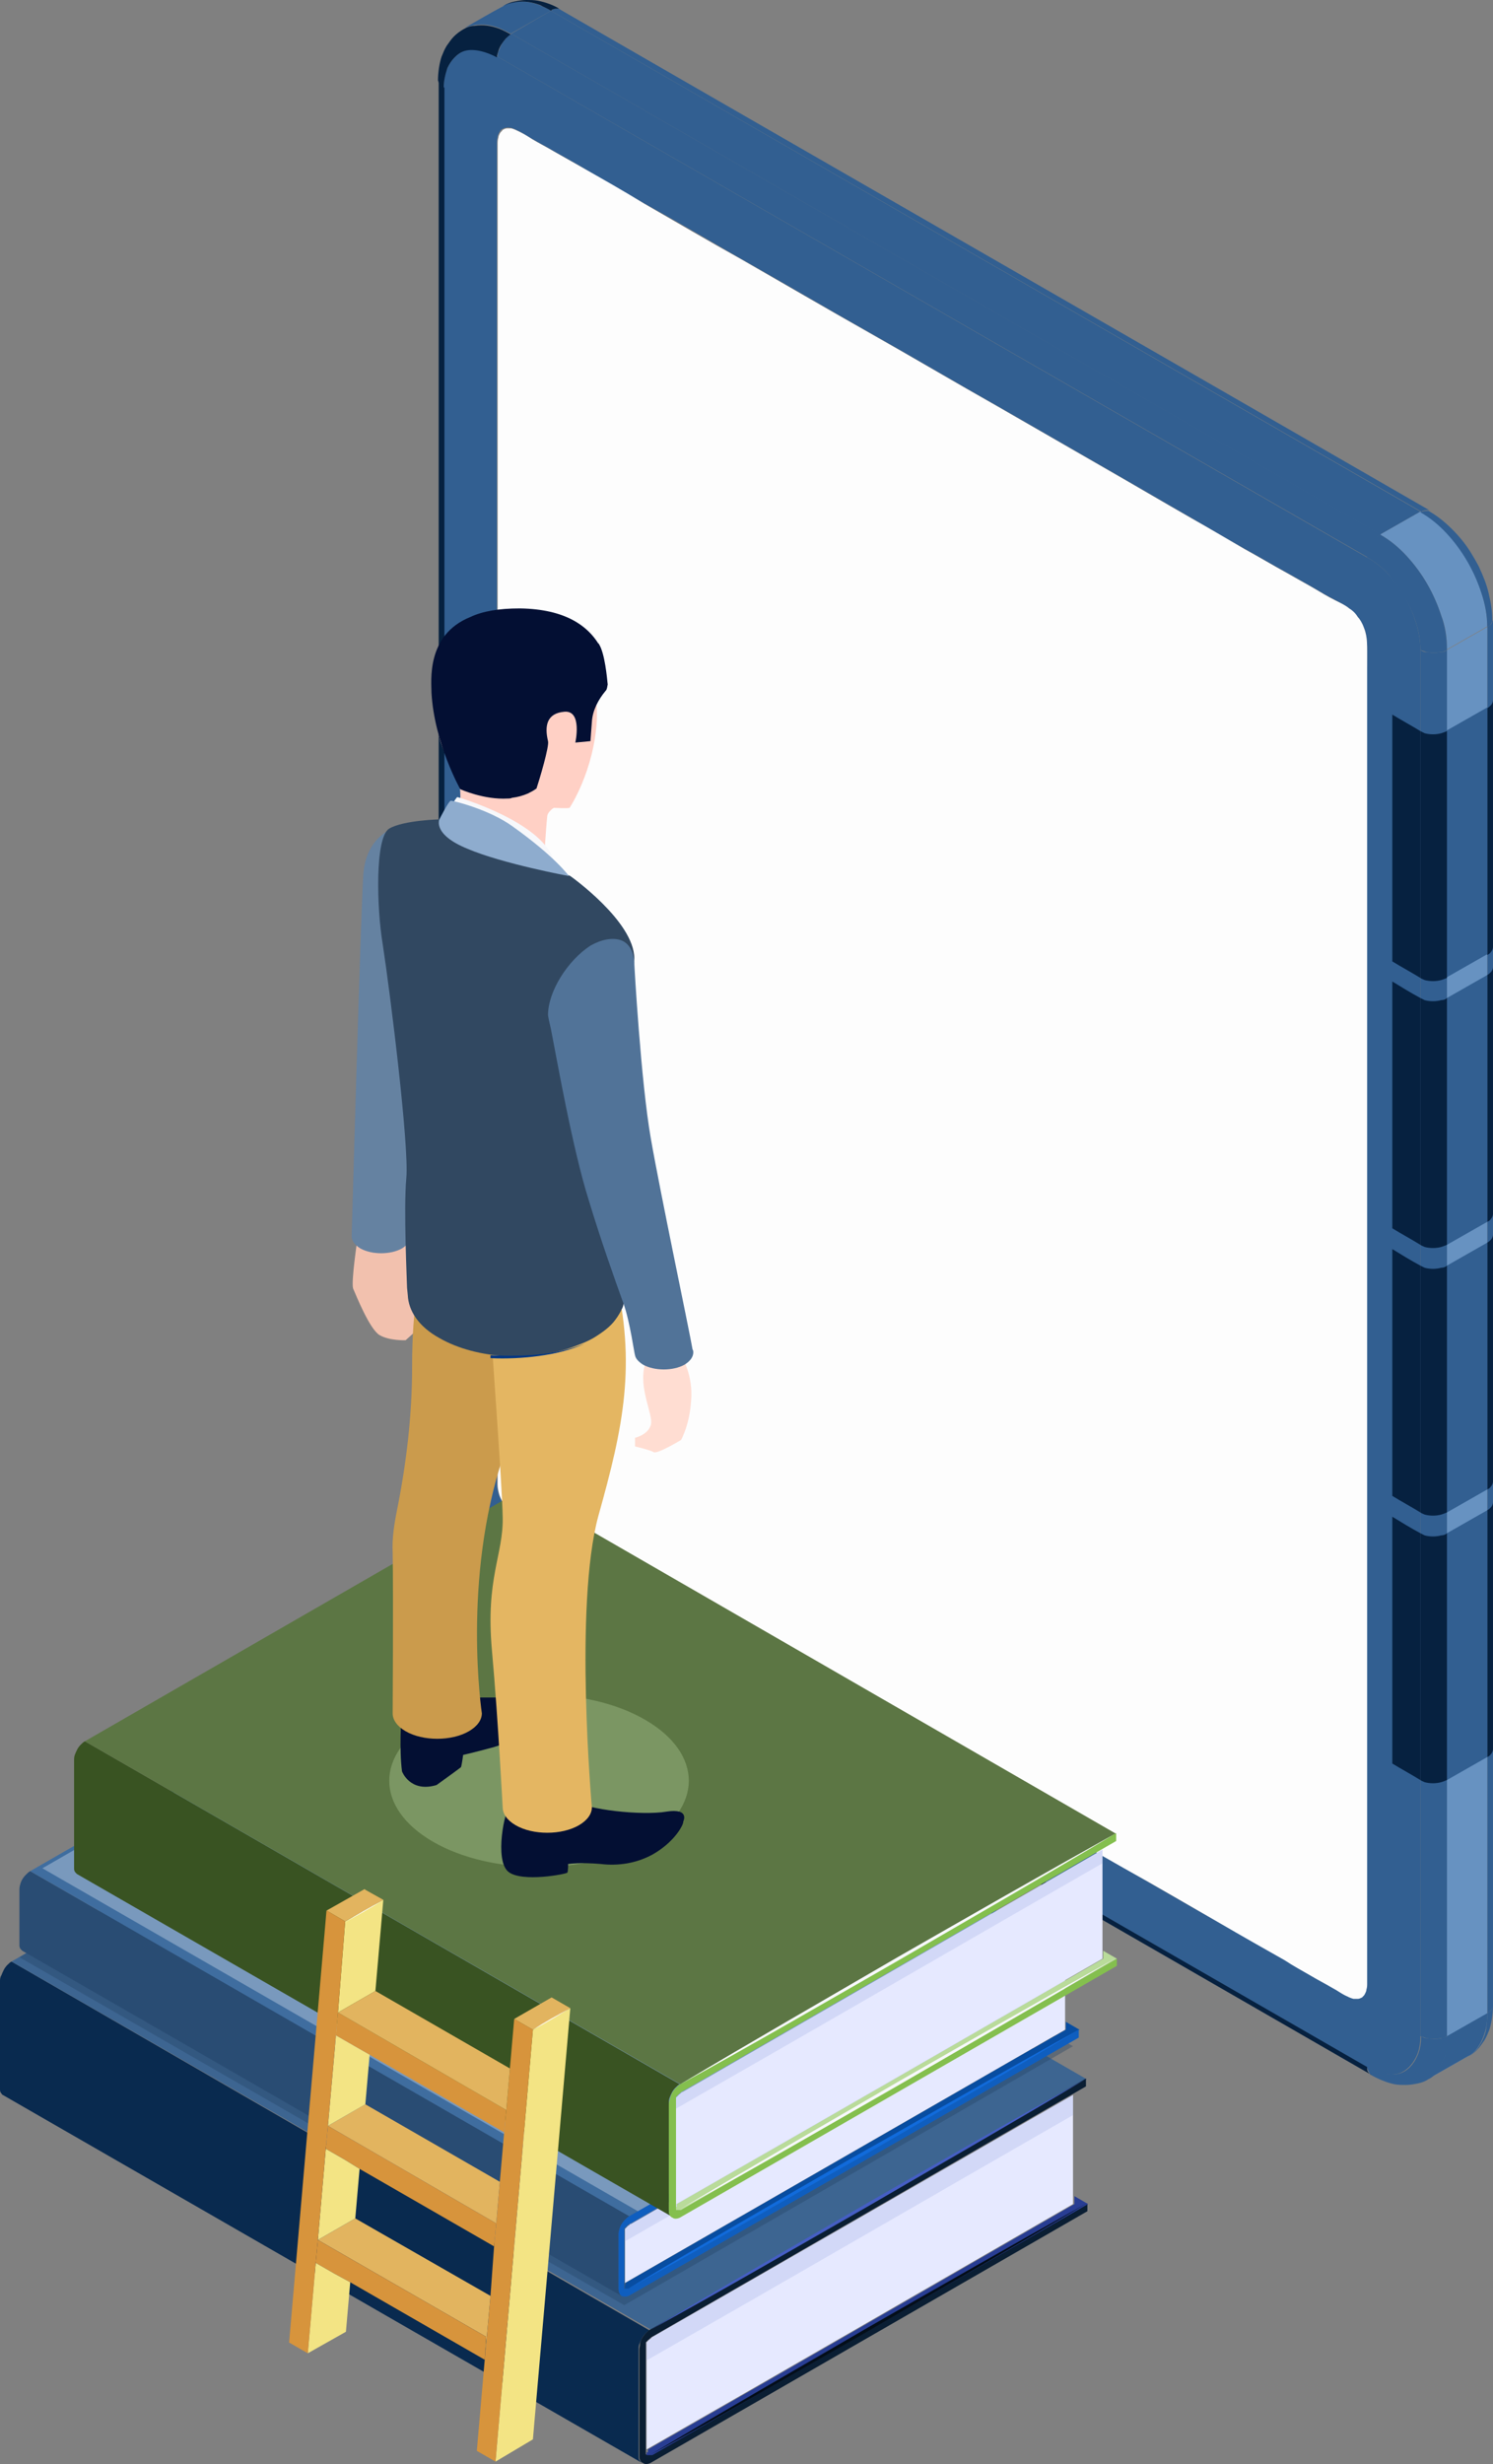 <svg width="137" height="226" viewBox="0 0 137 226" fill="none" xmlns="http://www.w3.org/2000/svg">
<rect x="0" y="0" width="137" height="226" fill="#808080" stroke="none"/>
<g id="Group">
<g id="Group_2">
<g id="Group_3">
<g id="Group_4">
<path id="Vector" d="M1.056 179.911C0.924 179.977 0.792 180.108 0.66 180.24C0.396 180.503 0.264 180.832 0.132 181.161C0 181.358 0 181.556 0 181.753V191.492C0 191.558 0 191.624 0 191.69C0 191.821 0.066 191.953 0.132 192.019C0.198 192.085 0.198 192.151 0.264 192.151C19.798 203.403 39.397 214.656 58.931 225.908C58.799 225.843 58.733 225.711 58.667 225.645C58.601 225.514 58.601 225.382 58.601 225.25V215.511C58.601 215.314 58.601 215.182 58.667 214.985C58.799 214.656 58.931 214.327 59.195 214.064C59.327 213.932 59.459 213.8 59.591 213.735L1.056 179.911Z" fill="#092A4F"/>
<path id="Vector_2" d="M1.056 179.911L59.723 213.669L99.715 190.703L41.047 156.879L1.056 179.911Z" fill="#3D6591"/>
<path id="Vector_3" d="M58.667 215.511V225.25C58.667 225.382 58.667 225.514 58.733 225.645C58.8 225.777 58.865 225.843 58.997 225.908C59.063 225.908 59.063 225.974 59.129 225.974C59.327 226.04 59.591 225.974 59.789 225.843L99.781 202.811V202.087L59.789 225.119H59.723C59.723 225.119 59.723 225.119 59.657 225.119H59.591C59.591 225.119 59.591 225.119 59.525 225.119H59.459C59.459 225.119 59.459 225.119 59.393 225.119C59.393 225.119 59.393 225.119 59.327 225.119C59.327 225.119 59.327 225.119 59.261 225.119C59.261 225.119 59.261 225.119 59.261 225.053C59.261 225.053 59.261 225.053 59.261 224.987C59.261 224.987 59.261 224.987 59.261 224.921V224.856V224.592V215.182V215.116V215.051V214.985V214.919V214.853C59.261 214.853 59.261 214.787 59.327 214.787C59.327 214.787 59.327 214.722 59.393 214.722C59.393 214.722 59.393 214.656 59.459 214.656C59.459 214.656 59.459 214.59 59.525 214.59L59.591 214.524L59.657 214.458C59.657 214.458 59.723 214.458 59.723 214.393L98.395 192.085L99.649 191.361V190.637L59.657 213.669C59.525 213.734 59.393 213.866 59.261 213.998C58.997 214.261 58.8 214.59 58.733 214.919C58.733 215.182 58.667 215.314 58.667 215.511Z" fill="#0A1E33"/>
<path id="Vector_4" d="M98.461 192.15V202.153C85.328 209.72 72.46 217.156 59.327 224.658V215.116V215.051V214.985V214.919V214.853C59.327 214.853 59.327 214.787 59.393 214.787C59.393 214.787 59.393 214.722 59.459 214.722C59.459 214.722 59.459 214.656 59.525 214.656C59.525 214.656 59.525 214.59 59.591 214.59L59.657 214.524C59.657 214.524 59.723 214.524 59.723 214.458C59.723 214.458 59.789 214.458 59.789 214.393L98.461 192.15Z" fill="#E6E9FF"/>
<path id="Vector_5" opacity="0.35" d="M98.461 192.15V193.993C85.394 201.495 72.46 208.997 59.327 216.498V215.116V215.051V214.985V214.919V214.853C59.327 214.853 59.327 214.787 59.393 214.787C59.393 214.787 59.393 214.722 59.459 214.722C59.459 214.722 59.459 214.656 59.525 214.656C59.525 214.656 59.525 214.59 59.591 214.59L59.657 214.524C59.657 214.524 59.723 214.524 59.723 214.458C59.723 214.458 59.789 214.458 59.789 214.393L98.461 192.15Z" fill="#ADB8E8"/>
<path id="Vector_6" d="M59.327 224.921C59.327 224.987 59.327 224.987 59.327 224.987V225.053V225.119C59.327 225.119 59.327 225.119 59.327 225.185C59.327 225.185 59.327 225.185 59.393 225.185C59.393 225.185 59.393 225.185 59.459 225.185C59.459 225.185 59.459 225.185 59.525 225.185H59.591C59.591 225.185 59.591 225.185 59.657 225.185H59.723C59.723 225.185 59.723 225.185 59.789 225.185H59.855L99.846 202.153L98.593 201.429C98.593 201.692 98.593 201.89 98.593 202.153C85.46 209.72 72.592 217.156 59.459 224.658V224.921H59.327Z" fill="#283D93"/>
<g id="Group_5">
<path id="Vector_7" d="M59.723 213.669C66.322 209.72 72.988 205.904 79.653 202.021C86.318 198.205 92.983 194.388 99.715 190.637C93.115 194.585 86.45 198.402 79.785 202.284C73.12 206.101 66.454 209.984 59.723 213.669Z" fill="#455EC4"/>
</g>
<g id="Group_6">
<path id="Vector_8" d="M59.723 225.119C66.322 221.17 72.988 217.354 79.653 213.471C86.318 209.655 92.983 205.838 99.715 202.087C93.115 206.035 86.45 209.852 79.785 213.735C73.12 217.551 66.454 221.434 59.723 225.119Z" fill="#040E19"/>
</g>
<path id="Vector_9" opacity="0.35" d="M1.782 179.516L57.281 211.431L98.46 187.676L43.027 155.76L1.782 179.516Z" fill="#203F61"/>
</g>
<g id="Group_7">
<g id="Group_8">
<path id="Vector_10" d="M136.669 184.517C136.603 184.583 136.538 184.583 136.472 184.649V57.514C136.538 57.448 136.603 57.448 136.669 57.382C136.801 57.316 136.867 57.184 136.933 57.053C136.933 56.987 136.999 56.921 136.999 56.855C136.999 99.234 136.999 141.612 136.999 183.991C136.999 184.056 136.999 184.122 136.933 184.188C136.867 184.32 136.801 184.451 136.669 184.517Z" fill="#325F91"/>
<path id="Vector_11" d="M135.944 54.355C136.274 55.408 136.472 56.395 136.472 57.448L132.776 59.553C132.776 58.501 132.644 57.448 132.248 56.461C131.588 54.421 130.532 52.578 129.08 50.999C128.354 50.209 127.563 49.551 126.639 49.025L130.334 46.919C131.258 47.445 132.05 48.103 132.776 48.893C134.228 50.472 135.284 52.315 135.944 54.355Z" fill="#6792C1"/>
<path id="Vector_12" d="M136.472 57.514V184.649C136.472 185.044 136.472 185.373 136.406 185.767C136.274 186.491 136.01 187.215 135.548 187.873C135.284 188.202 135.02 188.465 134.69 188.597C133.436 189.321 132.248 189.979 130.995 190.703C131.325 190.505 131.589 190.242 131.853 189.979C132.314 189.321 132.644 188.663 132.71 187.873C132.776 187.478 132.776 187.083 132.776 186.754V59.619L136.472 57.514Z" fill="#6792C1"/>
<path id="Vector_13" d="M136.472 184.649C136.538 184.583 136.604 184.583 136.67 184.517C136.802 184.451 136.868 184.32 136.934 184.188C136.934 184.122 137 184.056 137 183.991C137 184.714 136.868 185.504 136.67 186.162C136.538 186.491 136.406 186.82 136.208 187.149C136.01 187.412 135.812 187.742 135.548 188.005C135.284 188.268 135.02 188.465 134.69 188.663C135.02 188.465 135.284 188.202 135.548 187.939C136.01 187.281 136.34 186.623 136.406 185.833C136.472 185.373 136.472 185.044 136.472 184.649Z" fill="#325F91"/>
<path id="Vector_14" d="M132.776 59.619V186.754C132.578 186.886 132.38 186.952 132.182 186.952C131.786 187.018 131.324 187.018 130.928 186.952C130.73 186.886 130.532 186.82 130.334 186.754V59.619C130.532 59.751 130.73 59.817 130.928 59.817C131.324 59.883 131.786 59.883 132.182 59.817C132.446 59.817 132.644 59.751 132.776 59.619Z" fill="#325F91"/>
<path id="Vector_15" d="M132.776 59.619C132.578 59.751 132.38 59.817 132.182 59.817C131.786 59.883 131.324 59.883 130.929 59.817C130.731 59.751 130.533 59.685 130.335 59.619C130.335 58.764 130.203 57.974 129.939 57.119C129.411 55.474 128.553 54.026 127.431 52.71C126.837 52.052 126.177 51.525 125.451 51.13C125.451 50.933 125.451 50.736 125.517 50.538C125.649 50.143 125.847 49.748 126.177 49.419C126.309 49.288 126.507 49.156 126.639 49.025C127.563 49.551 128.355 50.209 129.081 50.999C130.533 52.578 131.588 54.421 132.248 56.461C132.644 57.514 132.776 58.566 132.776 59.619Z" fill="#325F91"/>
<path id="Vector_16" d="M136.472 57.514C136.472 56.461 136.274 55.408 135.944 54.421C135.284 52.381 134.228 50.538 132.776 48.959C132.05 48.169 131.258 47.511 130.334 46.985C130.4 46.919 130.466 46.919 130.532 46.919C130.664 46.853 130.796 46.853 130.994 46.853C131.06 46.853 131.126 46.853 131.192 46.919C131.522 47.116 131.918 47.38 132.248 47.643C132.908 48.169 133.634 48.893 134.162 49.551C134.756 50.275 135.218 51.065 135.68 51.92C136.076 52.776 136.406 53.565 136.604 54.421C136.802 55.276 136.934 56 136.934 56.855V56.921C136.934 56.987 136.934 57.053 136.868 57.119C136.802 57.25 136.736 57.382 136.604 57.448C136.604 57.448 136.538 57.448 136.472 57.514Z" fill="#325F91"/>
<path id="Vector_17" d="M45.666 5.199L125.451 51.13C126.177 51.525 126.837 52.052 127.431 52.71C128.619 53.96 129.41 55.474 129.938 57.119C130.202 57.974 130.334 58.764 130.334 59.619V186.754C130.334 187.347 130.268 187.939 130.004 188.531C129.674 189.255 129.146 189.913 128.355 190.176C127.431 190.44 126.243 190.11 125.385 189.584L45.666 143.652C44.94 143.257 44.28 142.731 43.686 142.073C42.499 140.757 41.641 139.309 41.113 137.664C40.849 136.874 40.717 136.019 40.717 135.163V8.028C40.717 7.436 40.783 6.844 41.047 6.251C41.377 5.528 41.971 4.87 42.697 4.606C43.62 4.343 44.808 4.738 45.666 5.199ZM125.451 59.751C125.451 59.159 125.451 58.632 125.319 58.04C125.253 57.777 125.121 57.514 124.989 57.25C124.857 56.987 124.725 56.79 124.527 56.526C124.263 56.263 123.999 56 123.735 55.737C123.339 55.474 122.943 55.276 122.481 55.013C121.821 54.684 121.161 54.289 120.501 53.894C119.71 53.434 118.852 52.973 118.06 52.512C116.74 51.788 115.42 50.999 114.1 50.275C112.45 49.354 110.801 48.367 109.217 47.445C106.577 45.932 104.003 44.418 101.364 42.905C98.064 40.996 94.831 39.154 91.531 37.246C87.571 35.008 83.678 32.705 79.718 30.468C75.759 28.23 71.865 25.927 67.906 23.69C64.936 21.979 62.032 20.268 59.063 18.623C57.083 17.504 55.103 16.385 53.189 15.201C52.397 14.74 51.539 14.28 50.748 13.819C50.088 13.424 49.428 13.095 48.768 12.7C48.372 12.503 48.042 12.24 47.646 12.042C47.382 11.911 47.118 11.779 46.854 11.713C46.722 11.713 46.59 11.648 46.458 11.713C46.326 11.713 46.194 11.779 46.062 11.845C45.93 11.911 45.864 12.042 45.798 12.174C45.732 12.306 45.666 12.437 45.666 12.569C45.6 12.766 45.6 12.964 45.6 13.161C45.6 13.687 45.6 14.214 45.6 14.74C45.6 15.596 45.6 16.451 45.6 17.307C45.6 18.425 45.6 19.544 45.6 20.729C45.6 21.847 45.6 22.966 45.6 24.15C45.6 26.388 45.6 28.691 45.6 30.928C45.6 34.35 45.6 37.706 45.6 41.128C45.6 45.669 45.6 50.143 45.6 54.684C45.6 59.224 45.6 63.699 45.6 68.24C45.6 72.78 45.6 77.255 45.6 81.796C45.6 85.546 45.6 89.363 45.6 93.114C45.6 96.141 45.6 99.168 45.6 102.129C45.6 104.367 45.6 106.67 45.6 108.907C45.6 111.145 45.6 113.448 45.6 115.685C45.6 117.593 45.6 119.436 45.6 121.344C45.6 122.858 45.6 124.371 45.6 125.885C45.6 127.004 45.6 128.122 45.6 129.307C45.6 130.425 45.6 131.544 45.6 132.729C45.6 133.584 45.6 134.44 45.6 135.229C45.6 135.492 45.6 135.821 45.6 136.085C45.6 136.348 45.666 136.677 45.732 136.94C45.798 137.203 45.93 137.467 46.062 137.73C46.194 137.993 46.326 138.19 46.524 138.454C46.722 138.717 47.052 138.98 47.316 139.243C47.712 139.506 48.108 139.704 48.57 139.967C49.23 140.296 49.89 140.691 50.55 141.086C51.342 141.546 52.2 142.007 52.991 142.468C54.311 143.192 55.631 143.981 56.885 144.705C58.535 145.626 60.184 146.613 61.768 147.535C64.408 149.048 66.982 150.562 69.621 152.075C72.921 153.984 76.155 155.826 79.454 157.734C83.414 159.972 87.307 162.275 91.267 164.512C95.226 166.75 99.12 169.053 103.08 171.29C106.049 173.001 108.953 174.712 111.922 176.357C113.902 177.476 115.882 178.595 117.796 179.713C118.588 180.174 119.446 180.635 120.238 181.161C120.897 181.556 121.557 181.885 122.217 182.28C122.547 182.477 122.943 182.675 123.339 182.938C123.603 183.069 123.867 183.201 124.131 183.267C124.263 183.267 124.395 183.333 124.527 183.267C124.659 183.267 124.791 183.201 124.923 183.135C125.055 183.069 125.121 182.938 125.187 182.806C125.253 182.675 125.319 182.543 125.319 182.411C125.385 182.214 125.385 182.016 125.385 181.819C125.385 181.293 125.385 180.766 125.385 180.24C125.385 179.384 125.385 178.529 125.385 177.673C125.385 176.555 125.385 175.436 125.385 174.251C125.385 173.133 125.385 172.014 125.385 170.83C125.385 168.592 125.385 166.289 125.385 164.052C125.385 160.63 125.385 157.274 125.385 153.852C125.385 149.311 125.385 144.837 125.385 140.296C125.385 135.756 125.385 131.281 125.385 126.74C125.385 122.2 125.385 117.725 125.385 113.185C125.385 109.434 125.385 105.617 125.385 101.866C125.385 98.839 125.385 95.812 125.385 92.851C125.385 90.613 125.385 88.31 125.385 86.073C125.385 83.835 125.385 81.532 125.385 79.295C125.385 77.387 125.385 75.544 125.385 73.636C125.385 72.122 125.385 70.609 125.385 69.095C125.385 67.977 125.385 66.858 125.385 65.673C125.385 64.555 125.385 63.436 125.385 62.252C125.451 61.462 125.451 60.606 125.451 59.751Z" fill="#325F91"/>
<path id="Vector_18" d="M130.335 46.919L126.639 49.025L46.92 3.093L50.55 0.987L130.335 46.919Z" fill="#325F91"/>
<path id="Vector_19" d="M46.92 3.093L126.705 49.025C126.507 49.156 126.375 49.288 126.243 49.419C125.979 49.749 125.715 50.078 125.583 50.538C125.517 50.736 125.517 50.933 125.517 51.13L45.666 5.199C45.666 5.001 45.666 4.804 45.798 4.606C45.931 4.212 46.129 3.817 46.458 3.488C46.524 3.356 46.722 3.224 46.92 3.093Z" fill="#325F91"/>
<path id="Vector_20" d="M125.451 189.584C126.309 190.045 127.497 190.44 128.421 190.176C129.147 189.979 129.741 189.321 130.071 188.531C130.335 187.939 130.401 187.347 130.401 186.754C130.599 186.886 130.797 186.952 130.995 186.952C131.39 187.018 131.852 187.018 132.248 186.952C132.446 186.886 132.644 186.82 132.842 186.754C132.842 187.149 132.842 187.544 132.776 187.873C132.644 188.597 132.38 189.321 131.918 189.979C131.654 190.308 131.39 190.571 131.061 190.703C130.797 190.9 130.401 191.032 130.071 191.098C129.741 191.163 129.345 191.229 129.015 191.229C128.685 191.229 128.289 191.229 127.959 191.163C127.299 191.032 126.507 190.703 125.913 190.374C125.847 190.308 125.781 190.308 125.715 190.242C125.649 190.111 125.583 189.979 125.517 189.847C125.451 189.716 125.451 189.65 125.451 189.584Z" fill="#325F91"/>
<path id="Vector_21" d="M125.319 58.106C125.451 58.632 125.451 59.224 125.451 59.817C125.451 60.672 125.451 61.528 125.451 62.317C125.451 63.436 125.451 64.555 125.451 65.739C125.451 66.858 125.451 67.977 125.451 69.161C125.451 70.674 125.451 72.188 125.451 73.701C125.451 75.61 125.451 77.452 125.451 79.361C125.451 81.598 125.451 83.901 125.451 86.139C125.451 88.376 125.451 90.679 125.451 92.917C125.451 95.944 125.451 98.971 125.451 101.932C125.451 105.683 125.451 109.434 125.451 113.25C125.451 117.791 125.451 122.266 125.451 126.806C125.451 131.347 125.451 135.821 125.451 140.362C125.451 144.903 125.451 149.377 125.451 153.918C125.451 157.34 125.451 160.696 125.451 164.118C125.451 166.355 125.451 168.658 125.451 170.895C125.451 172.014 125.451 173.133 125.451 174.317C125.451 175.436 125.451 176.555 125.451 177.739C125.451 178.595 125.451 179.45 125.451 180.306C125.451 180.832 125.451 181.358 125.451 181.885C125.451 182.082 125.451 182.28 125.385 182.477C125.385 182.609 125.319 182.74 125.253 182.872C125.187 183.004 125.121 183.069 124.989 183.201C124.857 183.267 124.725 183.333 124.593 183.333C124.461 183.333 124.329 183.333 124.197 183.333C123.933 183.267 123.669 183.135 123.405 183.004C123.009 182.806 122.68 182.543 122.284 182.346C121.624 181.951 120.964 181.622 120.304 181.227C119.512 180.766 118.654 180.306 117.862 179.779C115.882 178.66 113.903 177.542 111.989 176.423C109.019 174.712 106.115 173.001 103.146 171.356C99.186 169.119 95.293 166.816 91.333 164.578C87.374 162.341 83.48 160.038 79.52 157.8C76.221 155.892 72.987 154.049 69.688 152.141C67.048 150.628 64.474 149.114 61.835 147.601C60.185 146.679 58.535 145.692 56.951 144.771C55.631 143.981 54.312 143.257 53.058 142.534C52.266 142.073 51.408 141.612 50.616 141.152C49.956 140.757 49.296 140.362 48.636 140.033C48.24 139.836 47.778 139.572 47.382 139.309C47.052 139.112 46.788 138.848 46.59 138.519C46.392 138.322 46.26 138.059 46.129 137.796C45.996 137.532 45.864 137.269 45.798 137.006C45.733 136.743 45.666 136.479 45.666 136.15C45.666 135.887 45.666 135.558 45.666 135.295C45.666 134.44 45.666 133.584 45.666 132.794C45.666 131.676 45.666 130.557 45.666 129.373C45.666 128.254 45.666 127.135 45.666 125.951C45.666 124.437 45.666 122.924 45.666 121.41C45.666 119.502 45.666 117.659 45.666 115.751C45.666 113.514 45.666 111.21 45.666 108.973C45.666 106.736 45.666 104.432 45.666 102.195C45.666 99.168 45.666 96.141 45.666 93.18C45.666 89.429 45.666 85.612 45.666 81.861C45.666 77.321 45.666 72.846 45.666 68.305C45.666 63.765 45.666 59.29 45.666 54.75C45.666 50.209 45.666 45.734 45.666 41.194C45.666 37.772 45.666 34.416 45.666 30.994C45.666 28.757 45.666 26.454 45.666 24.216C45.666 23.098 45.666 21.979 45.666 20.794C45.666 19.676 45.666 18.557 45.666 17.372C45.666 16.517 45.666 15.662 45.666 14.806C45.666 14.28 45.666 13.753 45.666 13.227C45.666 13.029 45.666 12.832 45.733 12.634C45.733 12.503 45.798 12.371 45.864 12.24C45.931 12.108 46.062 12.042 46.129 11.911C46.26 11.845 46.392 11.779 46.524 11.779C46.656 11.779 46.788 11.779 46.92 11.779C47.184 11.845 47.448 11.976 47.712 12.108C48.108 12.306 48.438 12.503 48.834 12.766C49.494 13.161 50.154 13.49 50.814 13.885C51.606 14.345 52.464 14.806 53.256 15.267C55.235 16.385 57.215 17.504 59.129 18.689C62.099 20.399 65.002 22.11 67.972 23.756C71.865 25.993 75.825 28.296 79.784 30.534C83.744 32.771 87.638 35.074 91.597 37.311C94.897 39.22 98.13 41.062 101.43 42.971C104.07 44.484 106.643 45.998 109.283 47.511C110.933 48.432 112.583 49.419 114.167 50.341C115.486 51.065 116.806 51.854 118.126 52.578C118.918 53.039 119.776 53.499 120.568 53.96C121.228 54.355 121.888 54.75 122.548 55.079C122.943 55.276 123.405 55.474 123.801 55.803C124.131 56 124.395 56.263 124.593 56.592C124.791 56.79 124.923 57.053 125.055 57.316C125.121 57.514 125.253 57.777 125.319 58.106Z" fill="#FDFDFD"/>
<path id="Vector_22" d="M51.474 0.921C78.069 16.254 104.664 31.521 131.259 46.853C131.193 46.787 131.127 46.787 131.061 46.787C130.929 46.787 130.731 46.787 130.599 46.853C130.533 46.853 130.467 46.919 130.401 46.919L50.55 0.987C50.616 0.921 50.682 0.921 50.748 0.855C50.88 0.79 51.012 0.79 51.21 0.79C51.342 0.855 51.408 0.855 51.474 0.921Z" fill="#325F91"/>
<path id="Vector_23" d="M50.55 0.987L46.854 3.093C46.524 2.896 46.194 2.764 45.798 2.567C45.072 2.303 44.346 2.172 43.554 2.303C43.158 2.369 42.828 2.435 42.498 2.632C43.686 1.974 44.874 1.25 46.128 0.592C46.128 0.592 46.194 0.592 46.194 0.527C46.524 0.329 46.854 0.198 47.25 0.198C48.042 0.066 48.768 0.198 49.494 0.461C49.89 0.658 50.286 0.79 50.55 0.987Z" fill="#325F91"/>
<path id="Vector_24" d="M49.56 0.461C48.834 0.197 48.108 0.066 47.316 0.197C46.92 0.263 46.59 0.329 46.26 0.526C46.524 0.329 46.92 0.197 47.25 0.132C47.58 0.066 47.976 0 48.306 0C48.636 0 49.032 0 49.362 0.066C50.022 0.197 50.814 0.461 51.408 0.855C51.342 0.79 51.276 0.79 51.21 0.79C51.078 0.79 50.88 0.79 50.748 0.855C50.682 0.855 50.616 0.921 50.55 0.987C50.286 0.79 49.89 0.658 49.56 0.461Z" fill="#062140"/>
<path id="Vector_25" d="M45.666 143.652L125.451 189.584C125.451 189.65 125.451 189.716 125.451 189.781C125.451 189.913 125.517 190.045 125.649 190.176C125.715 190.242 125.781 190.308 125.847 190.308C99.252 174.975 72.657 159.709 46.062 144.376C45.996 144.31 45.931 144.31 45.864 144.244C45.798 144.113 45.733 143.981 45.666 143.85C45.666 143.85 45.666 143.784 45.666 143.652Z" fill="#062140"/>
<path id="Vector_26" d="M41.047 6.251C40.849 6.844 40.717 7.436 40.717 8.028C40.651 8.028 40.585 7.962 40.519 7.897C40.387 7.831 40.321 7.699 40.255 7.568C40.255 7.502 40.19 7.436 40.19 7.37C40.19 6.646 40.321 5.791 40.519 5.199C40.651 4.87 40.783 4.541 40.981 4.212C41.179 3.948 41.377 3.619 41.641 3.356C41.905 3.093 42.169 2.895 42.499 2.698C42.829 2.501 43.159 2.369 43.555 2.369C44.347 2.237 45.073 2.369 45.799 2.632C46.129 2.764 46.525 2.961 46.855 3.159C46.657 3.29 46.525 3.422 46.393 3.553C46.129 3.882 45.865 4.212 45.733 4.672C45.667 4.87 45.601 5.067 45.601 5.264C44.743 4.804 43.555 4.409 42.631 4.672C41.971 4.87 41.377 5.528 41.047 6.251Z" fill="#062140"/>
<path id="Vector_27" d="M40.782 8.028V135.163C40.717 135.098 40.651 135.098 40.585 135.032C40.453 134.966 40.387 134.834 40.321 134.703C40.321 134.637 40.255 134.571 40.255 134.505C40.255 92.127 40.255 49.749 40.255 7.37C40.255 7.436 40.255 7.502 40.321 7.568C40.387 7.699 40.453 7.831 40.585 7.897C40.651 7.962 40.717 8.028 40.782 8.028Z" fill="#062140"/>
<path id="Vector_28" d="M44.017 142.928C43.357 142.336 42.829 141.612 42.301 140.888C41.773 140.099 41.377 139.243 40.981 138.454C40.651 137.598 40.387 136.611 40.255 135.821C40.19 135.427 40.19 134.966 40.19 134.571C40.19 134.637 40.19 134.703 40.255 134.769C40.321 134.9 40.387 135.032 40.519 135.098C40.585 135.163 40.651 135.163 40.717 135.229C40.717 136.085 40.849 136.874 41.113 137.73C41.641 139.375 42.499 140.823 43.687 142.139C44.281 142.797 44.941 143.323 45.667 143.718C45.667 143.784 45.667 143.85 45.667 143.915C45.667 144.047 45.733 144.179 45.865 144.31C45.931 144.376 45.997 144.442 46.063 144.442C46.063 144.442 45.997 144.442 45.997 144.376C45.271 143.981 44.677 143.586 44.017 142.928Z" fill="#062140"/>
<path id="Vector_29" d="M136.472 184.649C136.472 185.043 136.472 185.372 136.406 185.767C136.274 186.491 136.01 187.215 135.548 187.873C135.284 188.202 135.02 188.465 134.69 188.597C133.436 189.321 132.248 189.979 130.995 190.703C131.325 190.505 131.589 190.242 131.853 189.979C132.314 189.321 132.644 188.663 132.71 187.873C132.776 187.478 132.776 187.083 132.776 186.754L136.472 184.649Z" fill="#325F91"/>
</g>
<g id="Group_9">
<path id="Vector_30" d="M136.999 64.226C136.999 64.357 136.933 64.555 136.801 64.686C136.735 64.752 136.603 64.884 136.472 64.95V86.204V87.586C136.603 87.521 136.735 87.455 136.801 87.323C136.933 87.192 136.999 86.994 136.999 86.862C136.999 79.295 136.999 71.793 136.999 64.226Z" fill="#062140"/>
<path id="Vector_31" d="M136.472 86.139V87.521C135.218 88.244 134.03 88.903 132.776 89.626V66.989C134.03 66.266 135.218 65.608 136.472 64.884V86.139Z" fill="#325F91"/>
<path id="Vector_32" d="M132.776 67.055V89.692C132.644 89.758 132.446 89.824 132.248 89.889C131.786 90.021 131.192 90.021 130.73 89.889C130.598 89.824 130.4 89.758 130.334 89.692V67.055C130.466 67.121 130.598 67.187 130.73 67.253C131.192 67.384 131.786 67.384 132.248 67.253C132.446 67.187 132.644 67.121 132.776 67.055Z" fill="#062140"/>
<path id="Vector_33" d="M130.334 67.055V89.692C129.477 89.166 128.619 88.705 127.761 88.179C127.761 80.611 127.761 73.109 127.761 65.542C128.619 66.068 129.477 66.529 130.334 67.055Z" fill="#062140"/>
</g>
<g id="Group_10">
<path id="Vector_34" d="M136.999 88.705C136.999 88.837 136.933 89.034 136.801 89.166C136.735 89.231 136.603 89.363 136.472 89.429V110.684V112.066C136.603 112 136.735 111.934 136.801 111.803C136.933 111.671 136.999 111.473 136.999 111.342C136.999 103.84 136.999 96.272 136.999 88.705Z" fill="#062140"/>
<path id="Vector_35" d="M136.472 110.684V112.066C135.218 112.79 134.03 113.448 132.776 114.171V91.535C134.03 90.811 135.218 90.153 136.472 89.429V110.684Z" fill="#325F91"/>
<path id="Vector_36" d="M132.776 91.535V114.172C132.644 114.237 132.446 114.303 132.248 114.369C131.786 114.501 131.192 114.501 130.73 114.369C130.598 114.303 130.4 114.237 130.334 114.172V91.535C130.466 91.6 130.598 91.666 130.73 91.732C131.192 91.864 131.786 91.864 132.248 91.732C132.446 91.732 132.644 91.666 132.776 91.535Z" fill="#062140"/>
<path id="Vector_37" d="M130.334 91.535V114.172C129.477 113.645 128.619 113.184 127.761 112.658C127.761 105.09 127.761 97.589 127.761 90.021C128.619 90.547 129.477 91.074 130.334 91.535Z" fill="#062140"/>
</g>
<g id="Group_11">
<path id="Vector_38" d="M136.999 113.25C136.999 113.382 136.933 113.579 136.801 113.711C136.735 113.777 136.603 113.908 136.472 113.974V135.229V136.611C136.603 136.545 136.735 136.479 136.801 136.348C136.933 136.216 136.999 136.019 136.999 135.887C136.999 128.385 136.999 120.818 136.999 113.25Z" fill="#062140"/>
<path id="Vector_39" d="M136.472 135.229V136.611C135.218 137.335 134.03 137.993 132.776 138.717V116.08C134.03 115.356 135.218 114.698 136.472 113.974V135.229Z" fill="#325F91"/>
<path id="Vector_40" d="M132.776 116.08V138.717C132.644 138.783 132.446 138.848 132.248 138.914C131.786 139.046 131.192 139.046 130.73 138.914C130.598 138.848 130.4 138.783 130.334 138.717V116.08C130.466 116.146 130.598 116.211 130.73 116.277C131.192 116.409 131.786 116.409 132.248 116.277C132.446 116.277 132.644 116.211 132.776 116.08Z" fill="#062140"/>
<path id="Vector_41" d="M130.334 116.08V138.717C129.477 138.19 128.619 137.73 127.761 137.203C127.761 129.636 127.761 122.134 127.761 114.566C128.619 115.093 129.477 115.619 130.334 116.08Z" fill="#062140"/>
</g>
<g id="Group_12">
<path id="Vector_42" d="M136.999 137.796C136.999 137.927 136.933 138.125 136.801 138.256C136.735 138.322 136.603 138.454 136.472 138.519V159.774V161.156C136.603 161.091 136.735 161.025 136.801 160.893C136.933 160.762 136.999 160.564 136.999 160.433C136.999 152.931 136.999 145.363 136.999 137.796Z" fill="#062140"/>
<path id="Vector_43" d="M136.472 159.774V161.156C135.218 161.88 134.03 162.538 132.776 163.262V140.625C134.03 139.901 135.218 139.243 136.472 138.519V159.774Z" fill="#325F91"/>
<path id="Vector_44" d="M132.776 140.625V163.262C132.644 163.328 132.446 163.394 132.248 163.46C131.786 163.591 131.192 163.591 130.73 163.46C130.598 163.394 130.4 163.328 130.334 163.262V140.625C130.466 140.691 130.598 140.757 130.73 140.823C131.192 140.954 131.786 140.954 132.248 140.823C132.446 140.823 132.644 140.757 132.776 140.625Z" fill="#062140"/>
<path id="Vector_45" d="M130.334 140.625V163.262C129.477 162.736 128.619 162.275 127.761 161.749C127.761 154.181 127.761 146.679 127.761 139.112C128.619 139.638 129.477 140.165 130.334 140.625Z" fill="#062140"/>
</g>
</g>
<g id="Group_13">
<path id="Vector_46" d="M2.772 171.619C2.64 171.685 2.508 171.817 2.376 171.948C2.112 172.212 1.914 172.541 1.848 172.87C1.782 173.067 1.782 173.199 1.782 173.396V178.266C1.782 178.331 1.782 178.397 1.782 178.463C1.782 178.595 1.848 178.726 1.914 178.792C1.98 178.858 1.98 178.858 2.046 178.924C20.392 189.452 38.671 200.047 57.017 210.576L56.951 210.51C56.819 210.378 56.753 210.115 56.753 209.918V205.048C56.753 204.851 56.753 204.719 56.819 204.522C56.951 204.193 57.083 203.864 57.347 203.6C57.479 203.469 57.611 203.337 57.743 203.271L2.772 171.619Z" fill="#294C73"/>
<path id="Vector_47" d="M2.771 171.619L57.743 203.271L98.988 179.582L44.017 147.929L2.771 171.619Z" fill="#3F6D9F"/>
<path id="Vector_48" d="M97.734 181.029V186.162L57.347 209.391V204.719V204.653V204.588V204.522V204.456C57.347 204.456 57.347 204.39 57.413 204.39C57.413 204.39 57.413 204.324 57.479 204.324C57.479 204.324 57.479 204.259 57.545 204.259C57.545 204.259 57.545 204.193 57.611 204.193C57.611 204.193 57.611 204.127 57.677 204.127C57.677 204.127 57.743 204.127 57.743 204.061C57.743 204.061 57.809 204.061 57.809 203.995H57.875L97.734 181.029Z" fill="#E6E9FF"/>
<path id="Vector_49" d="M57.347 209.589C57.347 209.655 57.347 209.655 57.347 209.589C57.347 209.655 57.347 209.655 57.347 209.655V209.72C57.347 209.72 57.347 209.72 57.347 209.786C57.347 209.786 57.347 209.786 57.347 209.852C57.347 209.852 57.347 209.852 57.347 209.918C57.347 209.918 57.347 209.918 57.413 209.918C57.413 209.918 57.413 209.918 57.479 209.918C57.479 209.918 57.479 209.918 57.545 209.918C57.545 209.918 57.545 209.918 57.611 209.918C57.611 209.918 57.611 209.918 57.677 209.918H57.743H57.809L99.054 186.162L97.8 185.438C97.8 185.702 97.8 185.899 97.8 186.162L57.413 209.391V209.589H57.347Z" fill="#084DA1"/>
<path id="Vector_50" d="M57.743 209.852C57.677 209.918 57.677 209.918 57.611 209.918C57.611 209.918 57.611 209.918 57.545 209.918H57.479C57.479 209.918 57.479 209.918 57.413 209.918C57.413 209.918 57.413 209.918 57.347 209.918C57.347 209.918 57.347 209.918 57.281 209.918C57.281 209.918 57.281 209.918 57.281 209.852V209.786C57.281 209.786 57.281 209.786 57.281 209.72V209.655V209.391V204.785C57.281 204.785 57.281 204.785 57.281 204.719V204.653V204.588V204.522V204.456V204.39C57.281 204.39 57.281 204.324 57.347 204.324C57.347 204.324 57.347 204.259 57.413 204.259C57.413 204.259 57.413 204.193 57.479 204.193C57.479 204.193 57.479 204.193 57.545 204.127C57.545 204.127 57.545 204.127 57.611 204.061C57.611 204.061 57.677 204.061 57.677 203.995C57.677 203.995 57.677 203.995 57.743 203.995L97.735 180.964L98.989 180.24V179.516L57.743 203.271C57.611 203.337 57.479 203.469 57.347 203.6C57.083 203.864 56.885 204.193 56.819 204.522C56.753 204.719 56.753 204.851 56.753 205.048V209.918C56.753 210.115 56.819 210.378 56.951 210.51L57.017 210.576C57.149 210.642 57.281 210.642 57.413 210.642C57.545 210.642 57.677 210.576 57.809 210.51L98.989 186.886V186.162L57.743 209.852Z" fill="#0F5EBF"/>
<path id="Vector_51" opacity="0.35" d="M97.734 181.029V182.345L57.347 205.575V204.653V204.588V204.522V204.456V204.39C57.347 204.39 57.347 204.324 57.413 204.324C57.413 204.324 57.413 204.259 57.479 204.259C57.479 204.259 57.479 204.193 57.545 204.193C57.545 204.193 57.545 204.127 57.611 204.127C57.611 204.127 57.611 204.061 57.677 204.061C57.677 204.061 57.743 204.061 57.743 203.995C57.743 203.995 57.809 203.995 57.809 203.929H57.875L97.734 181.029Z" fill="#ADB8E8"/>
<path id="Vector_52" opacity="0.35" d="M3.893 171.356L58.535 202.811L98.526 179.845L43.884 148.324L3.893 171.356Z" fill="#E6ECF3"/>
</g>
<g id="Group_14">
<path id="Vector_53" d="M7.787 159.709C7.655 159.774 7.523 159.906 7.391 160.038C7.127 160.301 6.995 160.63 6.863 160.959C6.797 161.156 6.797 161.288 6.797 161.485V171.224C6.797 171.29 6.797 171.356 6.797 171.422C6.797 171.553 6.863 171.685 6.929 171.751C6.995 171.817 6.995 171.817 7.061 171.883C26.595 183.135 42.169 192.085 61.703 203.337C61.571 203.271 61.505 203.14 61.439 203.074C61.373 202.942 61.373 202.811 61.373 202.679V192.94C61.373 192.743 61.373 192.611 61.439 192.414C61.571 192.085 61.703 191.756 61.967 191.492C62.099 191.361 62.231 191.229 62.363 191.163L7.787 159.709Z" fill="#395322"/>
<path id="Vector_54" d="M7.787 159.709L62.429 191.163L102.42 168.197L47.778 136.677L7.787 159.709Z" fill="#5C7644"/>
<path id="Vector_55" d="M61.373 193.006V202.745C61.373 202.877 61.373 203.008 61.439 203.14C61.505 203.271 61.571 203.337 61.703 203.403C61.769 203.403 61.769 203.469 61.835 203.469C62.033 203.535 62.297 203.469 62.495 203.337L102.486 180.306V179.648L62.495 202.679H62.429H62.363H62.297H62.231C62.231 202.679 62.231 202.679 62.165 202.679C62.099 202.679 62.165 202.679 62.099 202.679C62.099 202.679 62.099 202.679 62.033 202.679C62.033 202.679 62.033 202.679 62.033 202.613C62.033 202.613 62.033 202.613 62.033 202.548V202.482V202.416V202.153V192.677V192.611V192.545V192.479V192.414V192.348C62.033 192.348 62.033 192.282 62.099 192.282C62.099 192.282 62.099 192.216 62.165 192.216C62.165 192.216 62.165 192.15 62.231 192.15C62.231 192.15 62.231 192.085 62.297 192.085C62.297 192.085 62.297 192.019 62.363 192.019L62.429 191.953C62.429 191.953 62.495 191.953 62.495 191.887L101.166 169.579L102.42 168.856V168.132L62.429 191.163C62.297 191.229 62.165 191.361 62.033 191.492C61.769 191.756 61.571 192.085 61.505 192.414C61.439 192.677 61.373 192.808 61.373 193.006Z" fill="#84BF4E"/>
<path id="Vector_56" d="M101.166 169.645V179.648C88.034 187.215 75.165 194.651 62.033 202.153V192.611V192.545V192.479V192.414C62.033 192.414 62.033 192.348 62.099 192.348C62.099 192.348 62.099 192.282 62.165 192.282C62.165 192.282 62.165 192.216 62.231 192.216C62.231 192.216 62.231 192.15 62.297 192.15C62.297 192.15 62.297 192.085 62.363 192.085L62.429 192.019L62.495 191.953C62.495 191.953 62.561 191.953 62.561 191.887C62.561 191.887 62.561 191.887 62.627 191.887L101.166 169.645Z" fill="#E6E9FF"/>
<path id="Vector_57" opacity="0.35" d="M101.166 169.645V170.895C88.1 178.397 75.165 185.899 62.033 193.401V192.611V192.545V192.479V192.414C62.033 192.414 62.033 192.348 62.099 192.348C62.099 192.348 62.099 192.282 62.165 192.282C62.165 192.282 62.165 192.216 62.231 192.216C62.231 192.216 62.231 192.15 62.297 192.15C62.297 192.15 62.297 192.085 62.363 192.085L62.429 192.019L62.495 191.953C62.495 191.953 62.561 191.953 62.561 191.887C62.561 191.887 62.561 191.887 62.627 191.887L101.166 169.645Z" fill="#ADB8E8"/>
<path id="Vector_58" d="M62.033 202.416C62.033 202.482 62.033 202.482 62.033 202.482V202.548C62.033 202.548 62.033 202.548 62.033 202.613C62.033 202.613 62.033 202.613 62.033 202.679C62.033 202.679 62.033 202.679 62.099 202.679C62.099 202.679 62.099 202.679 62.165 202.679C62.231 202.679 62.165 202.679 62.231 202.679C62.231 202.679 62.231 202.679 62.297 202.679C62.297 202.679 62.297 202.679 62.363 202.679H62.429H62.495L102.486 179.648L101.232 178.924C101.232 179.187 101.232 179.384 101.232 179.648C88.1 187.215 75.231 194.651 62.099 202.153V202.416H62.033Z" fill="#B9DB9A"/>
</g>
<g id="Group_15">
<g id="Group_16">
<path id="Vector_59" d="M52.332 184.188L48.9 223.737L45.469 225.777L48.9 186.162L52.332 184.188Z" fill="#F3E484"/>
<path id="Vector_60" d="M52.332 184.188L48.9 186.162L47.185 185.175L50.616 183.201L52.332 184.188Z" fill="#E2B45F"/>
<path id="Vector_61" d="M48.9 186.162L45.469 225.777L43.753 224.79L44.479 216.432L45.007 210.576L45.337 206.035L45.535 203.929L45.865 200.113L46.261 195.572L46.459 193.532L46.789 189.716L47.184 185.175L48.9 186.162Z" fill="#D7943C"/>
<path id="Vector_62" d="M46.459 193.532L46.261 195.572L33.92 188.465L32.534 187.676L30.818 186.689L31.016 184.583L46.459 193.532Z" fill="#D7943C"/>
<path id="Vector_63" d="M45.865 200.113L45.535 203.929L30.093 194.98L33.524 193.006L45.865 200.113Z" fill="#E2B45F"/>
<path id="Vector_64" d="M45.535 203.929L45.337 206.035L32.997 198.928L31.611 198.073L29.895 197.086L30.093 194.98L45.535 203.929Z" fill="#D7943C"/>
<path id="Vector_65" d="M45.007 210.576L44.479 216.432L44.611 214.327L29.169 205.443L32.6 203.469L45.007 210.576Z" fill="#E2B45F"/>
<path id="Vector_66" d="M44.61 214.327L44.478 216.432L32.138 209.326L30.686 208.536L28.97 207.549L29.168 205.443L44.61 214.327Z" fill="#D7943C"/>
<path id="Vector_67" d="M35.174 174.251L34.448 182.609L31.017 184.583L31.677 176.226L35.174 174.251Z" fill="#F3E484"/>
<path id="Vector_68" d="M33.524 173.33L35.174 174.251L31.676 176.226L30.092 175.304L29.96 175.239L33.458 173.264L33.524 173.33Z" fill="#E2B45F"/>
<path id="Vector_69" d="M32.996 198.928L32.6 203.469L29.169 205.443L29.894 197.086L31.61 198.073L32.996 198.928Z" fill="#F3E484"/>
<path id="Vector_70" d="M30.686 208.536L32.138 209.326L31.742 213.866L28.245 215.84L28.971 207.549L30.686 208.536Z" fill="#F3E484"/>
<path id="Vector_71" d="M30.819 186.689L32.535 187.676L33.92 188.465L33.524 193.006L30.093 194.98L31.017 184.583L30.819 186.689Z" fill="#F3E484"/>
<path id="Vector_72" d="M30.092 175.304L31.676 176.226L31.016 184.583L30.092 194.98L29.894 197.086L29.169 205.443L28.971 207.549L28.245 215.84L26.529 214.853L29.96 175.239L30.092 175.304Z" fill="#D7943C"/>
</g>
<g id="Group_17">
<path id="Vector_73" d="M48.9 186.162C50.022 185.438 51.21 184.78 52.332 184.188C51.21 184.846 50.088 185.57 48.9 186.162Z" fill="white"/>
</g>
<g id="Group_18">
<path id="Vector_74" d="M31.677 176.291C32.799 175.568 33.986 174.909 35.108 174.317C34.053 174.975 32.865 175.633 31.677 176.291Z" fill="white"/>
</g>
<path id="Vector_75" d="M46.789 189.716L46.459 193.532L31.017 184.583L34.448 182.609L46.789 189.716Z" fill="#E2B45F"/>
</g>
<g id="Group_19">
<path id="Vector_76" d="M62.429 191.163C69.028 187.215 75.693 183.398 82.358 179.516C89.024 175.699 95.689 171.883 102.42 168.132C95.821 172.08 89.156 175.897 82.49 179.779C75.825 183.596 69.16 187.478 62.429 191.163Z" fill="#F7F8FB"/>
</g>
<g id="Group_20">
<path id="Vector_77" d="M62.429 202.613C69.028 198.665 75.693 194.848 82.358 190.966C89.024 187.149 95.689 183.333 102.42 179.582C95.821 183.53 89.156 187.347 82.49 191.229C75.825 195.046 69.16 198.928 62.429 202.613Z" fill="#F7F8FB"/>
</g>
</g>
<g id="Group_21">
<path id="Vector_78" d="M57.744 209.852C64.541 205.772 71.404 201.824 78.267 197.875C85.196 193.993 92.06 189.979 98.989 186.162C92.192 190.242 85.262 194.19 78.465 198.139C71.536 202.021 64.739 206.035 57.744 209.852Z" fill="#116BDB"/>
</g>
</g>
<g id="Group_22">
<path id="Vector_79" opacity="0.3" d="M39.728 157.734C34.382 160.827 34.382 165.828 39.728 168.921C45.073 172.014 53.85 172.014 59.196 168.921C64.541 165.828 64.541 160.827 59.196 157.734C53.85 154.642 45.139 154.642 39.728 157.734Z" fill="#C3DFAA"/>
<g id="Group_23">
<path id="Vector_80" d="M32.798 113.645C32.798 113.645 32.204 117.593 32.402 118.186C32.666 118.778 33.92 121.937 34.844 122.463C35.768 122.989 37.22 122.924 37.22 122.924L38.539 121.739V114.237L35.9 111.868L33.392 112.658L32.798 113.645Z" fill="#F2C1AE"/>
<path id="Vector_81" d="M42.235 72.715C42.301 73.833 41.971 74.623 41.905 74.754L49.89 79.492C49.89 79.492 50.088 75.939 50.22 74.82C50.286 74.425 50.814 74.096 50.814 74.096C50.814 74.096 52.068 74.162 52.266 74.096C52.266 74.096 54.51 70.74 54.774 66.002C54.774 65.739 54.774 65.41 54.774 65.147C54.642 60.87 51.936 58.106 47.118 58.106C42.763 58.106 40.915 62.317 40.321 65.147C39.727 67.977 41.179 69.358 41.839 71.267C42.103 71.727 42.235 72.254 42.235 72.715Z" fill="#FFD0C5"/>
<path id="Vector_82" d="M36.824 157.603C36.824 157.603 36.626 160.432 36.89 162.472C36.89 162.472 37.616 164.447 40.057 163.723C40.057 163.723 42.169 162.209 42.301 162.078C42.367 161.946 42.499 160.959 42.499 160.959C42.499 160.959 43.423 160.761 45.337 160.235C47.251 159.709 50.484 157.537 50.286 157.076C50.154 156.682 48.768 155.694 47.91 155.694C47.053 155.694 41.311 155.694 41.311 155.694L36.824 157.603Z" fill="#030F33"/>
<path id="Vector_83" d="M62.692 167.079C62.758 167.276 61.967 168.921 59.855 170.106C58.403 170.895 56.753 171.159 55.103 170.961C54.311 170.895 53.19 170.83 52.134 170.961C52.134 170.961 52.134 171.619 52.068 171.751C52.002 171.883 47.91 172.672 46.656 171.685C45.336 170.632 46.326 165.894 46.788 165.697C47.844 165.17 51.738 164.447 52.727 165.17C53.783 165.96 58.865 166.552 61.175 166.157C63.352 165.828 62.692 167.079 62.692 167.079Z" fill="#030F33"/>
<path id="Vector_84" d="M46.195 114.961L38.605 117.264C38.605 117.264 37.814 119.239 37.814 125.424C37.814 129.833 37.286 134.242 36.428 138.519C36.164 139.835 35.966 141.152 36.032 142.402C36.098 146.482 36.032 157.142 36.032 157.142C36.032 157.734 36.428 158.327 37.22 158.787C38.803 159.709 41.443 159.709 43.027 158.787C43.819 158.327 44.215 157.734 44.215 157.142C44.215 157.142 42.367 144.902 46.195 133.518C50.022 122.002 46.195 114.961 46.195 114.961Z" fill="#CB9B4C"/>
<path id="Vector_85" d="M56.423 116.87L45.139 122.924C45.072 123.055 46.062 135.756 46.128 139.177C46.194 142.599 44.545 144.771 45.139 151.351C45.732 157.932 46.128 165.96 46.128 165.763C46.128 166.355 46.524 166.947 47.316 167.408C48.9 168.329 51.54 168.329 53.124 167.408C53.916 166.947 54.311 166.355 54.311 165.763C54.311 165.763 52.662 147.271 54.905 139.046C57.215 130.82 58.403 125.161 56.423 116.87Z" fill="#E4B662"/>
<path id="Vector_86" d="M37.351 75.544C37.351 75.544 33.524 75.939 33.326 80.414C33.062 85.02 32.27 113.382 32.27 113.382C32.27 113.777 32.534 114.172 33.062 114.501C34.118 115.093 35.834 115.093 36.889 114.501C37.417 114.172 37.681 113.777 37.681 113.382C37.681 113.382 38.671 89.89 38.671 84.954C38.671 79.953 37.351 75.544 37.351 75.544Z" fill="#517398"/>
<path id="Vector_87" opacity="0.15" d="M37.351 75.544C37.351 75.544 33.524 75.939 33.326 80.414C33.062 85.02 32.27 113.382 32.27 113.382C32.27 113.777 32.534 114.172 33.062 114.501C34.118 115.093 35.834 115.093 36.889 114.501C37.417 114.172 37.681 113.777 37.681 113.382C37.681 113.382 38.671 89.89 38.671 84.954C38.671 79.953 37.351 75.544 37.351 75.544Z" fill="#D9D9D9"/>
<path id="Vector_88" d="M35.108 86.534C35.834 91.272 37.549 105.091 37.285 108.052C37.022 110.881 37.352 117.725 37.352 118.12L37.417 118.778C37.483 120.226 38.407 121.673 40.321 122.726C43.753 124.7 49.098 124.964 52.992 123.384C53.52 123.187 53.981 122.989 54.444 122.726C55.301 122.2 56.027 121.673 56.489 121.015C56.687 120.752 56.885 120.423 57.017 120.16C57.017 120.094 57.083 120.028 57.083 120.028C57.149 119.897 57.215 119.699 57.215 119.568C57.215 119.502 57.281 119.436 57.281 119.37C57.347 119.173 57.347 118.975 57.347 118.778C57.347 118.778 57.677 108.578 57.941 99.76C58.073 94.562 58.205 89.824 58.205 87.915C58.205 84.494 52.332 80.348 52.332 80.348L49.164 78.966L40.453 75.149C40.453 75.149 37.022 75.215 35.702 76.005C34.382 76.86 34.58 83.375 35.108 86.534Z" fill="#314861"/>
<path id="Vector_89" d="M39.596 63.568C39.859 68.174 42.235 72.385 42.235 72.385C42.235 72.385 44.413 73.373 46.591 73.241C46.723 73.241 46.855 73.241 46.987 73.175C47.514 73.109 47.977 72.978 48.438 72.78C48.702 72.649 48.966 72.517 49.23 72.32C49.494 71.53 50.418 68.437 50.286 67.977C49.956 66.595 50.154 65.41 51.804 65.278C53.454 65.147 52.794 68.108 52.794 68.108L54.18 67.977L54.312 66.2C54.378 65.147 54.906 64.16 55.566 63.37C55.698 63.239 55.698 63.107 55.764 62.778C55.698 62.12 55.5 59.948 54.972 59.093C54.972 59.093 54.972 59.027 54.906 59.027C53.916 57.448 51.936 55.868 47.712 55.803C45.733 55.803 44.281 56.066 43.159 56.592C39.068 58.237 39.596 62.515 39.596 63.568Z" fill="#030F33"/>
<path id="Vector_90" d="M41.575 73.636C41.575 73.636 41.905 73.109 41.971 73.109C42.037 73.109 50.088 75.478 50.88 79.163L42.499 74.886L41.575 73.636Z" fill="#F7F8FB"/>
</g>
<path id="Vector_91" d="M45.007 124.569C46.459 124.635 47.977 124.569 49.428 124.371C50.88 124.174 52.332 123.845 53.652 123.253C52.266 123.779 50.814 124.108 49.362 124.24C47.91 124.371 46.459 124.371 45.007 124.306V124.569Z" fill="#003684"/>
<path id="Vector_92" d="M62.495 124.371C62.627 124.503 63.616 126.214 63.418 128.451C63.286 130.689 62.495 132.071 62.495 132.071C62.495 132.071 60.317 133.387 59.987 133.189C59.657 132.992 58.271 132.663 58.271 132.663V131.873C58.271 131.873 59.459 131.61 59.723 130.689C59.987 129.767 58.535 127.333 59.195 125.095C59.789 122.66 62.495 124.371 62.495 124.371Z" fill="#FFDDD2"/>
<g id="Group_24">
<path id="Vector_93" d="M50.286 93.114C50.286 93.114 50.352 93.575 50.55 94.364C51.144 97.391 52.53 105.354 54.048 110.157C55.104 113.645 56.357 117.199 57.215 119.568C57.809 121.213 58.205 124.174 58.271 124.306C58.337 124.635 58.601 124.898 58.997 125.161C60.053 125.753 61.769 125.753 62.825 125.161C63.353 124.832 63.617 124.437 63.617 124.042C63.617 123.976 63.617 123.845 63.551 123.779C63.221 121.871 60.581 109.368 59.723 104.432C58.799 99.168 58.205 88.442 58.205 88.442C58.205 88.244 58.205 88.047 58.139 87.85C58.007 86.994 57.545 86.402 56.885 86.204C56.159 86.007 55.236 86.139 54.18 86.731C52.068 88.113 50.286 90.942 50.286 93.114Z" fill="#517398"/>
</g>
<path id="Vector_94" d="M40.321 75.149C40.321 75.149 41.179 73.438 41.377 73.438C41.575 73.438 44.874 74.228 47.052 75.807C51.012 78.637 52.2 80.348 52.2 80.348C52.2 80.348 46.128 79.229 42.895 77.847C39.661 76.531 40.321 75.149 40.321 75.149Z" fill="#8EACCE"/>
</g>
</g>
</svg>
